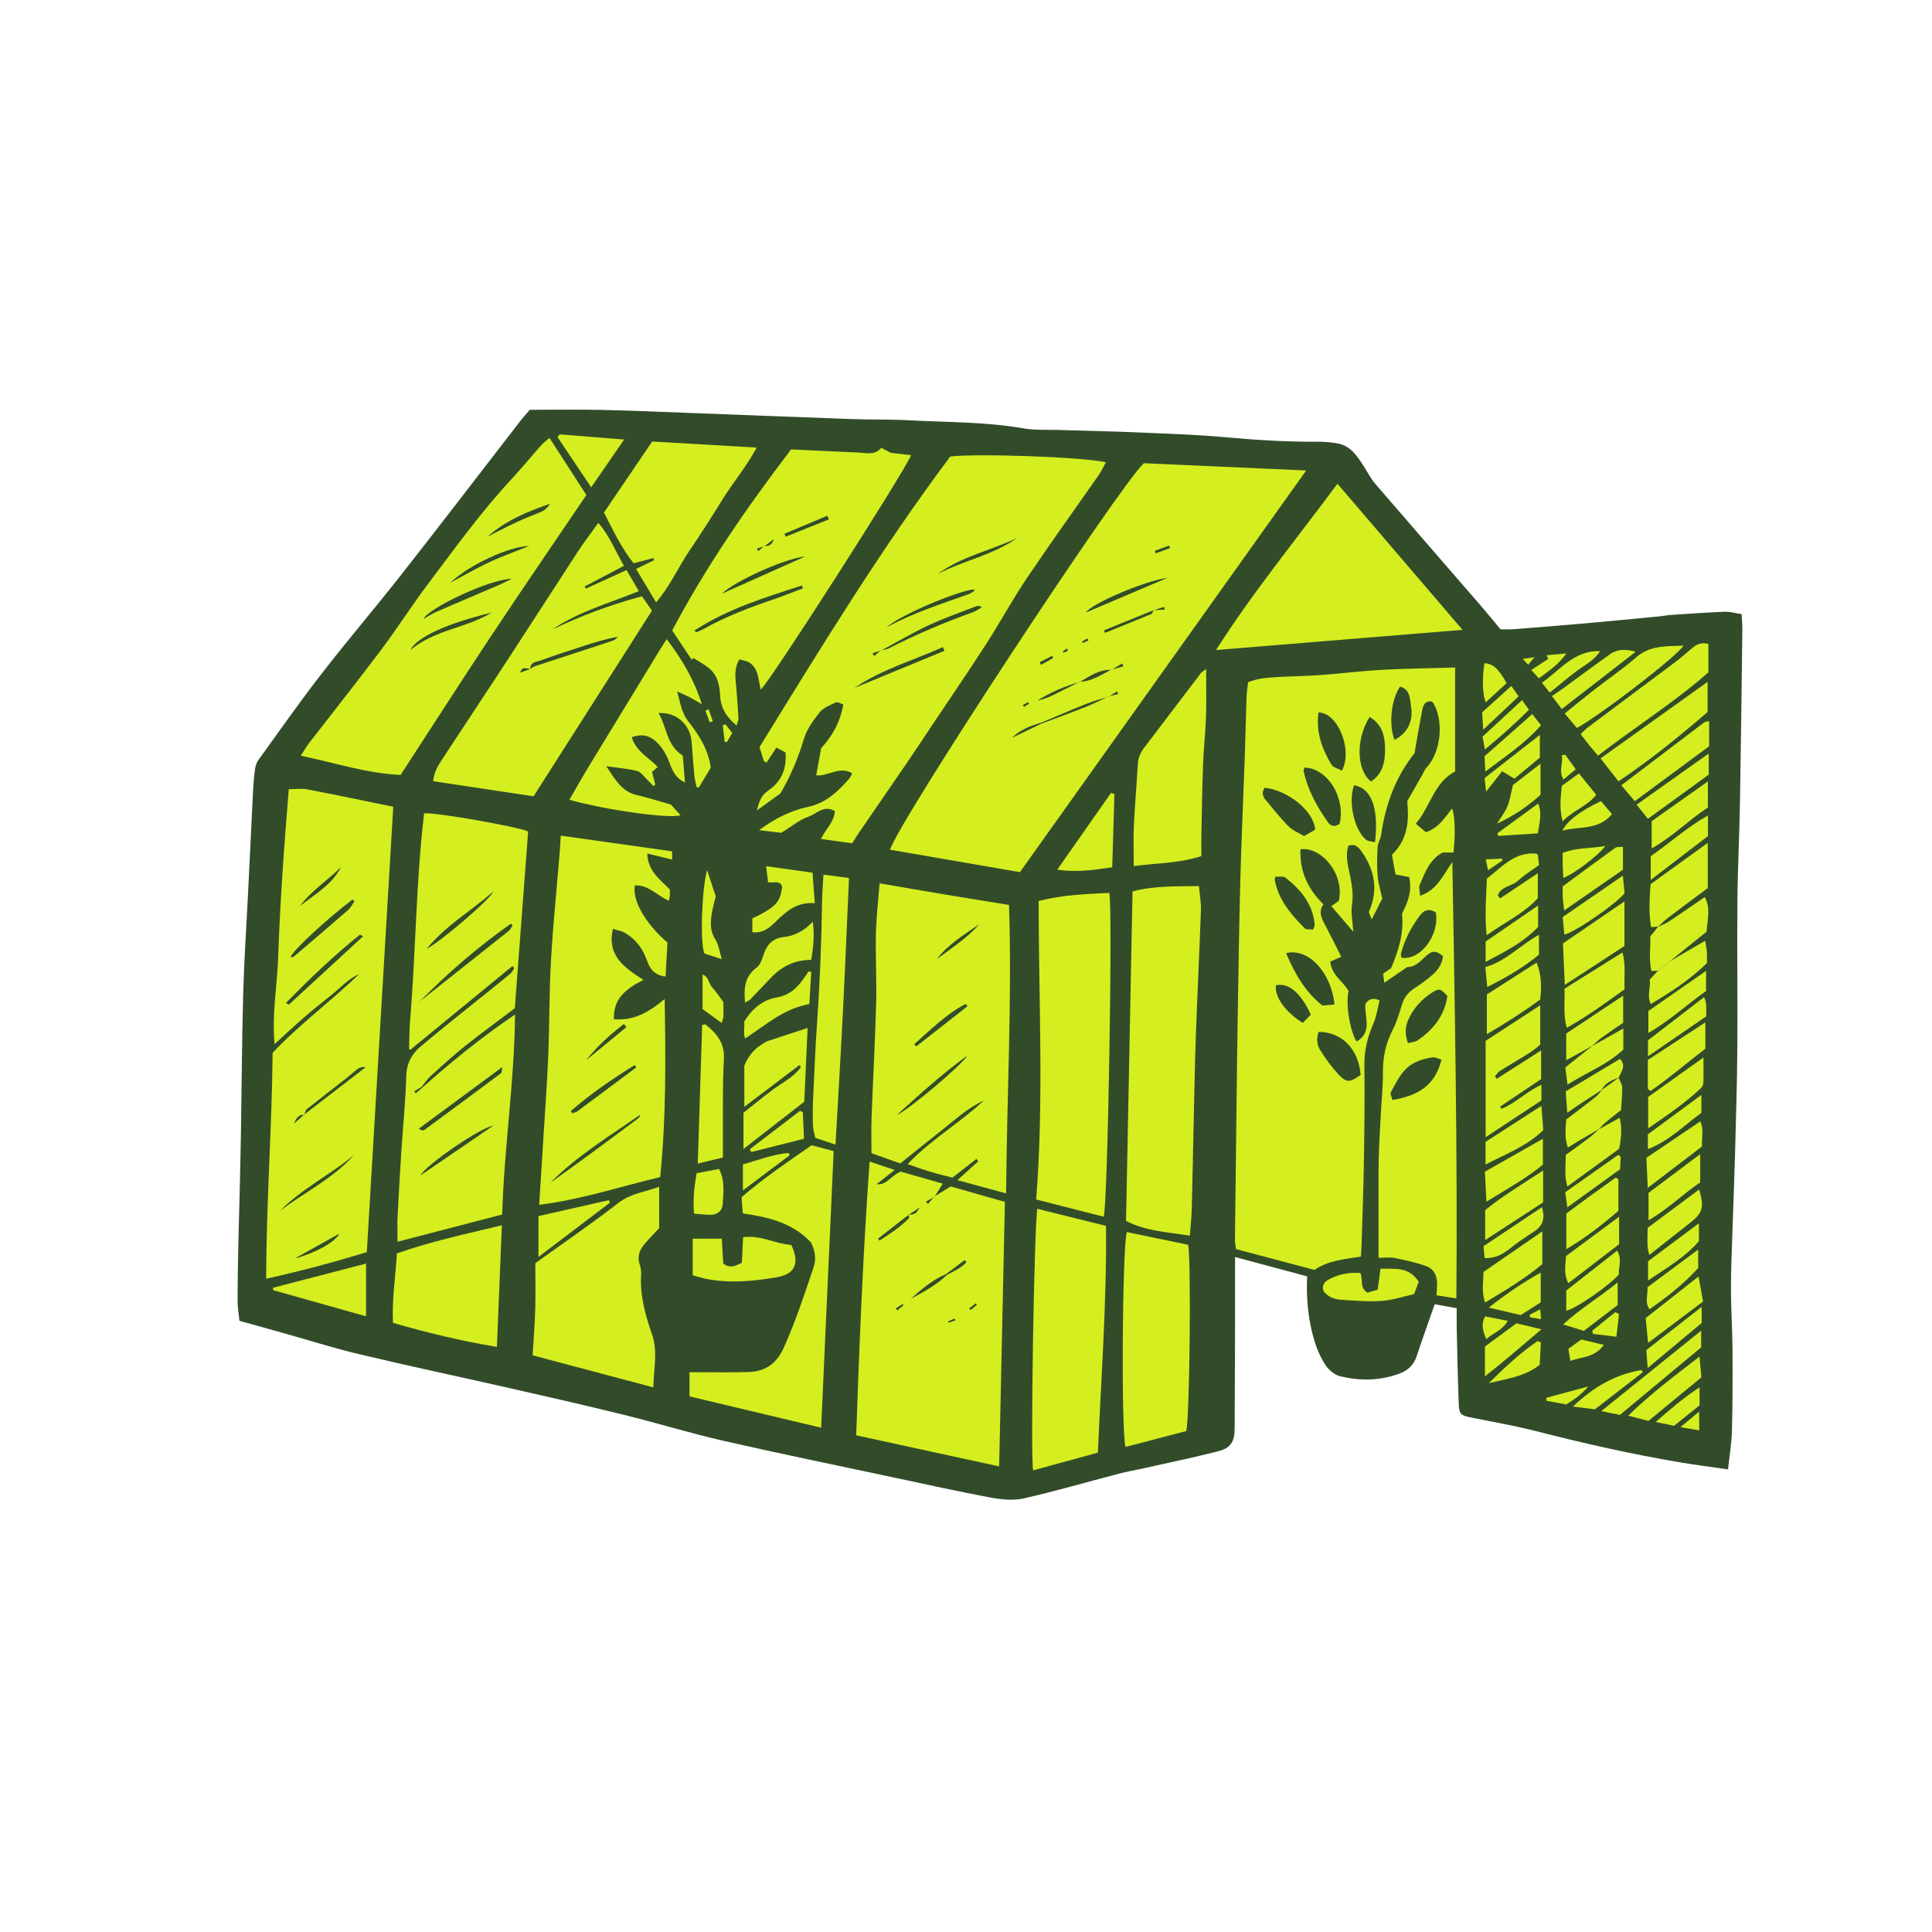 <svg version="1.1" xmlns="http://www.w3.org/2000/svg" xmlns:xlink="http://www.w3.org/1999/xlink" x="0px" y="0px" width="200px"
	 height="200px" viewBox="0 0 200 200" enable-background="new 0 0 200 200" xml:space="preserve">
<g id="svg">
	<path class="stroke" fill="#324c2a"  d="M180.297,63.574c-0.646-0.095-1.214-0.268-1.772-0.246c-1.879,0.074-3.754,0.212-5.632,0.335
		c-0.332,0.021-0.66,0.098-0.993,0.13c-2.578,0.248-5.156,0.504-7.736,0.731c-2.536,0.224-5.076,0.419-7.614,0.618
		c-0.372,0.028-0.746,0.004-1.217,0.004c-0.633-0.759-1.287-1.571-1.968-2.359c-3.668-4.238-7.353-8.463-11.006-12.714
		c-0.483-0.562-0.819-1.25-1.227-1.876c-0.668-1.025-1.338-2.064-2.669-2.295c-0.656-0.113-1.327-0.178-1.992-0.173
		c-3.218,0.022-6.42-0.177-9.627-0.467c-3.119-0.282-6.258-0.377-9.391-0.512c-2.631-0.112-5.266-0.159-7.897-0.242
		c-1.208-0.038-2.436,0.039-3.614-0.167c-3.934-0.685-7.912-0.621-11.874-0.835c-1.96-0.105-3.93-0.055-5.893-0.125
		c-5.558-0.197-11.115-0.423-16.672-0.631c-3.093-0.116-6.186-0.251-9.28-0.318c-2.376-0.052-4.754-0.011-7.379-0.011
		c-0.238,0.283-0.659,0.743-1.039,1.233c-4.068,5.252-8.102,10.531-12.204,15.757c-2.73,3.48-5.606,6.845-8.317,10.34
		c-2.253,2.905-4.361,5.921-6.518,8.899c-0.188,0.26-0.313,0.601-0.359,0.92c-0.105,0.743-0.169,1.495-0.208,2.246
		c-0.185,3.624-0.354,7.248-0.532,10.873c-0.167,3.381-0.399,6.761-0.492,10.145c-0.131,4.847-0.154,9.696-0.235,14.544
		c-0.038,2.3-0.097,4.6-0.151,6.9c-0.038,1.588-0.094,3.176-0.123,4.765c-0.035,1.882-0.072,3.765-0.068,5.646
		c0.002,0.684,0.121,1.366,0.186,2.04c1.582,0.441,2.988,0.83,4.393,1.224c2.693,0.755,5.363,1.605,8.083,2.252
		c5.163,1.227,10.356,2.324,15.531,3.5c3.987,0.907,7.976,1.814,11.945,2.793c3.366,0.831,6.686,1.861,10.062,2.632
		c5.864,1.337,11.758,2.547,17.64,3.8c3.353,0.714,6.697,1.459,10.064,2.087c1.129,0.21,2.373,0.344,3.471,0.097
		c3.3-0.744,6.551-1.7,9.826-2.553c0.886-0.231,1.793-0.383,2.688-0.583c2.524-0.566,5.06-1.094,7.567-1.728
		c1.34-0.338,1.748-0.979,1.757-2.369c0.023-3.977,0.031-7.953,0.042-11.929c0.005-1.833,0.001-3.665,0.001-5.823
		c2.642,0.708,5.075,1.36,7.46,1.999c-0.107,2.352,0.116,4.499,0.726,6.584c0.266,0.908,0.659,1.814,1.175,2.6
		c0.338,0.513,0.954,1.024,1.534,1.163c2.021,0.481,4.051,0.472,6.054-0.255c0.947-0.343,1.549-0.905,1.863-1.86
		c0.572-1.74,1.197-3.463,1.855-5.346c0.713,0.129,1.457,0.263,2.277,0.413c0,0.831-0.013,1.497,0.003,2.162
		c0.062,2.63,0.108,5.262,0.214,7.89c0.035,0.882,0.276,1.058,1.123,1.231c2.289,0.47,4.602,0.857,6.863,1.437
		c4.942,1.267,9.911,2.394,14.943,3.24c1.599,0.269,3.207,0.473,4.939,0.726c0.152-1.434,0.375-2.714,0.408-4
		c0.071-2.842,0.074-5.687,0.055-8.53c-0.015-2.043-0.156-4.087-0.159-6.13c-0.003-1.958,0.091-3.917,0.152-5.875
		c0.085-2.669,0.196-5.337,0.268-8.006c0.098-3.677,0.213-7.354,0.241-11.033c0.038-5.061-0.036-10.123,0.008-15.184
		c0.026-3.385,0.204-6.767,0.262-10.151c0.105-6.009,0.173-12.02,0.249-18.028C180.372,64.684,180.324,64.19,180.297,63.574z"/>
</g>
<g id="Layer_2">
	<path fill-rule="evenodd" clip-rule="evenodd" fill="#d5ee20" class="fill" d="M143.095,93.021c-0.374,0.732-0.675,1.32-1.101,2.153
		c-0.15-0.455-0.326-0.701-0.265-0.842c0.96-2.198,0.587-4.223-0.743-6.133c-0.314-0.45-0.644-0.911-1.395-0.646
		c-0.374,1.093,0.004,2.192,0.201,3.267c0.172,0.94,0.323,1.826,0.169,2.806c-0.14,0.875,0.071,1.807,0.134,2.828
		c-0.771-0.897-1.486-1.729-2.272-2.646c0.237-0.172,0.521-0.379,0.774-0.563c0.615-2.757-1.805-5.624-3.972-5.327
		c-0.099,2.243,0.744,4.099,2.373,5.697c-0.489,0.698-0.26,1.331,0.095,1.99c0.612,1.133,1.172,2.294,1.752,3.441
		c-0.326,0.142-0.732,0.318-1.136,0.496c0.136,1.449,1.347,2.027,1.894,3.068c-0.311,1.214,0.103,4.035,0.832,5.215
		c1.652-0.97,0.824-2.479,0.905-3.867c0.278-0.468,0.707-0.745,1.475-0.401c-0.199,0.783-0.302,1.611-0.62,2.346
		c-0.606,1.402-0.976,2.807-0.954,4.361c0.046,3.429-0.002,6.86-0.056,10.29c-0.044,2.76-0.152,5.518-0.235,8.276
		c-0.012,0.41-0.048,0.818-0.072,1.25c-1.671,0.288-3.324,0.364-4.804,1.382c-2.64-0.7-5.338-1.416-8.122-2.153
		c-0.038-0.312-0.115-0.633-0.111-0.954c0.052-4.978,0.111-9.954,0.174-14.931c0.037-2.97,0.073-5.941,0.124-8.911
		c0.078-4.514,0.137-9.028,0.261-13.541c0.118-4.264,0.314-8.526,0.464-12.789c0.071-2.004,0.105-4.009,0.176-6.014
		c0.017-0.496,0.103-0.991,0.163-1.542c1.019-0.43,2.063-0.475,3.094-0.54c1.461-0.091,2.928-0.1,4.387-0.207
		c2.125-0.155,4.244-0.422,6.369-0.539c2.496-0.136,4.997-0.163,7.581-0.239c0,3.604,0,7.181,0,10.752
		c-2.243,1.211-2.556,3.672-4.074,5.415c0.451,0.379,0.756,0.634,1.04,0.873c1.331-0.42,1.963-1.489,2.707-2.446
		c0.307,0.658,0.374,2.636,0.155,4.553c-0.346,0-0.702,0-1.105,0c-1.348,0.697-1.842,2.062-2.391,3.364
		c-0.117,0.28,0.021,0.667,0.047,1.117c1.84-0.646,2.397-2.206,3.334-3.485c0.251,15.054,0.542,30.082,0.417,45.167
		c-0.738-0.116-1.349-0.211-2.055-0.322c0.018-0.362,0.031-0.678,0.052-0.996c0.057-0.925-0.261-1.715-1.141-2.031
		c-1.049-0.376-2.151-0.613-3.245-0.839c-0.473-0.098-0.982-0.017-1.667-0.017c0-1.554-0.002-2.961,0-4.367
		c0.002-1.959-0.021-3.919,0.019-5.877c0.031-1.544,0.138-3.086,0.217-4.629c0.073-1.461,0.225-2.922,0.215-4.382
		c-0.01-1.539,0.299-2.952,1.004-4.324c0.433-0.841,0.698-1.772,0.983-2.681c0.225-0.717,0.644-1.229,1.266-1.636
		c0.663-0.432,1.31-0.899,1.903-1.419c0.573-0.5,0.984-1.132,1.06-1.914c-0.753-0.618-1.134-0.622-1.906,0.129
		c-0.558,0.539-1.101,1.026-1.782,0.993c-0.831,0.569-1.548,1.06-2.382,1.63c-0.052-0.372-0.09-0.629-0.132-0.935
		c0.286-0.197,0.554-0.379,0.824-0.565c0.767-1.79,1.353-3.606,1.134-5.645c0.567-1.116,1.087-2.297,0.742-3.791
		c-0.422-0.081-0.849-0.163-1.41-0.271c-0.109-0.607-0.242-1.33-0.373-2.038c1.785-1.696,1.747-3.834,1.585-5.548
		c0.657-1.15,1.106-1.938,1.558-2.725c0.143-0.25,0.245-0.54,0.437-0.745c1.508-1.608,1.836-4.875,0.659-6.76
		c-0.02-0.03-0.071-0.042-0.156-0.091c-0.63-0.094-0.845,0.379-0.943,0.881c-0.279,1.424-0.514,2.857-0.8,4.479
		c-1.894,2.339-3.007,5.252-3.457,8.452c-0.06,0.437-0.344,0.851-0.367,1.284c-0.055,0.989-0.077,1.988,0.008,2.973
		C142.679,91.471,142.926,92.238,143.095,93.021z M136.511,106.817c-0.268,0.712-0.17,1.362,0.15,1.878
		c0.542,0.876,1.158,1.727,1.857,2.483c0.87,0.941,1.222,0.905,2.333,0.089C140.658,108.642,138.928,106.829,136.511,106.817z
		 M133.133,98.673c0.885,2.053,1.917,3.95,3.757,5.421c0.391-0.033,0.82-0.07,1.25-0.106
		C137.831,100.668,135.416,98.079,133.133,98.673z M141.777,74.216c-1.445,2.341-1.357,5.473,0.146,6.688
		c1.217-0.783,1.462-2.035,1.455-3.332C143.372,76.282,143.148,75.021,141.777,74.216z M149.83,103.112
		c-0.647-0.754-0.857-0.834-1.557-0.38c-1.107,0.716-1.984,1.661-2.51,2.887c-0.303,0.708-0.338,1.442-0.015,2.362
		c0.351-0.092,0.722-0.098,0.979-0.272C148.39,106.597,149.543,105.129,149.83,103.112z M136.143,85.893
		c-0.123-1.92-2.785-4.073-5.221-4.344c-0.329,0.444-0.229,0.869,0.094,1.254c0.776,0.924,1.519,1.884,2.369,2.735
		c0.446,0.445,1.088,0.692,1.611,1.01C135.46,86.282,135.78,86.1,136.143,85.893z M149.219,109.691
		c-0.33-0.089-0.641-0.272-0.92-0.231c-1.085,0.158-2.15,0.51-2.89,1.33c-0.594,0.66-1.005,1.496-1.431,2.291
		c-0.093,0.173,0.1,0.5,0.17,0.785C146.677,113.454,148.566,112.44,149.219,109.691z M135.047,79.457
		c-0.06,0.172-0.121,0.256-0.105,0.325c0.424,1.985,1.384,3.723,2.541,5.356c0.3,0.426,0.76,0.472,1.195,0.129
		C139.311,82.571,137.429,79.527,135.047,79.457z M136.49,73.759c-0.285,2.033,0.369,3.756,1.326,5.378
		c0.187,0.317,0.719,0.431,1.092,0.638C140.076,77.676,138.492,73.732,136.49,73.759z M140.18,81.288
		c-0.642,1.592-0.018,4.584,1.221,5.632c0.222,0.188,0.611,0.178,0.943,0.264C142.742,83.631,141.965,81.599,140.18,81.288z
		 M135.939,96.225c0.112-0.344,0.166-0.425,0.159-0.501c-0.191-2.12-1.425-3.614-3.01-4.859c-0.243-0.192-0.723-0.085-1.06-0.114
		c-0.055,0.233-0.08,0.276-0.072,0.314c0.373,2.082,1.689,3.593,3.102,5.03C135.221,96.261,135.63,96.186,135.939,96.225z
		 M148.632,94.446c-0.684-0.421-1.192-0.255-1.599,0.273c-0.92,1.199-1.61,2.519-2.003,3.983c-0.038,0.14,0.034,0.308,0.052,0.442
		C147.033,99.466,149.051,96.774,148.632,94.446z M144.365,76.59c1.301-0.653,1.963-1.918,1.709-3.457
		c-0.125-0.768-0.068-1.77-1.146-2.055C144,72.458,143.742,75.051,144.365,76.59z M135.693,105.051
		c-0.998-2.261-2.328-3.357-3.61-3.05c-0.165,1.147,0.952,2.751,2.776,3.887C135.133,105.613,135.43,105.315,135.693,105.051z"/>
	<path fill-rule="evenodd" clip-rule="evenodd" fill="#d5ee20" class="fill" d="M118.412,47.953c5.503,0.246,11.012,0.492,16.804,0.751
		c-9.985,14.01-19.825,27.814-29.636,41.582c-4.562-0.788-8.995-1.555-13.441-2.323C92.947,85.162,115.801,50.363,118.412,47.953z
		 M115.056,69.346c-1.276-0.062-2.254,0.655-3.276,1.256c-1.562,0.416-3.018,1.073-4.393,1.918c0.532-0.104,1.035-0.278,1.51-0.507
		c0.963-0.463,1.91-0.956,2.864-1.436c1.239-0.031,2.229-0.713,3.274-1.257c0.42-0.112,0.84-0.225,1.262-0.338
		c-0.044-0.101-0.089-0.201-0.133-0.301C115.795,68.902,115.425,69.124,115.056,69.346z M119.418,63.17
		c-1.711,0.693-3.422,1.386-5.132,2.079c0.035,0.088,0.069,0.176,0.104,0.263c1.594-0.643,3.189-1.281,4.776-1.942
		c0.118-0.05,0.17-0.266,0.252-0.404c0.38-0.022,0.761-0.044,1.141-0.066c-0.014-0.092-0.026-0.184-0.039-0.275
		C120.151,62.939,119.785,63.055,119.418,63.17z M114.797,72.105c-0.788,0.253-1.593,0.462-2.36,0.767
		c-1.576,0.626-3.134,1.302-4.698,1.958c-1.096,0.302-2.135,0.719-2.985,1.556c1.017-0.491,2.036-0.982,3.053-1.474
		c1.552-0.583,3.111-1.147,4.652-1.759c0.79-0.314,1.547-0.711,2.319-1.07c0.326-0.078,0.65-0.156,0.977-0.234
		c-0.039-0.094-0.076-0.188-0.114-0.282C115.358,71.746,115.077,71.925,114.797,72.105z M120.858,59.816
		c-2.457,0.333-8.017,2.755-8.431,3.587C115.17,62.236,117.965,61.047,120.858,59.816z M121.119,56.736
		c-0.032-0.087-0.064-0.175-0.097-0.263c-0.494,0.185-0.987,0.37-1.48,0.555c0.031,0.084,0.063,0.168,0.096,0.254
		C120.131,57.1,120.625,56.918,121.119,56.736z M109.033,68.11c-0.037-0.072-0.076-0.145-0.115-0.216
		c-0.429,0.22-0.859,0.441-1.288,0.661c0.048,0.09,0.097,0.18,0.145,0.27C108.194,68.586,108.615,68.348,109.033,68.11z
		 M105.888,72.996c0.039,0.063,0.078,0.126,0.116,0.19c0.176-0.113,0.354-0.226,0.529-0.338c-0.036-0.058-0.072-0.117-0.107-0.174
		C106.246,72.781,106.066,72.888,105.888,72.996z M110.56,67.358c-0.04-0.079-0.081-0.158-0.122-0.237
		c-0.141,0.107-0.281,0.213-0.422,0.319c0.025,0.044,0.051,0.088,0.076,0.133C110.248,67.502,110.405,67.43,110.56,67.358z
		 M112.688,66.292c-0.045-0.065-0.087-0.13-0.131-0.196c-0.181,0.104-0.36,0.208-0.541,0.312c0.026,0.051,0.053,0.102,0.078,0.152
		C112.294,66.471,112.49,66.381,112.688,66.292z"/>
	<path fill-rule="evenodd" clip-rule="evenodd" fill="#d5ee20" class="fill" d="M80.79,82.134c-0.831,0.603-1.571,1.139-2.428,1.759
		c0.197-0.889,0.449-1.571,1.167-2.055c1.371-0.923,1.92-2.248,1.787-3.954c-0.234-0.122-0.474-0.245-0.945-0.49
		c-0.336,0.513-0.678,1.033-1.019,1.552c-0.091-0.05-0.183-0.101-0.274-0.15c-0.146-0.464-0.291-0.928-0.456-1.452
		c6.3-10.223,12.562-20.485,19.747-30.086c2.859-0.337,13.682,0.049,16.108,0.594c-0.249,0.457-0.443,0.899-0.712,1.287
		c-2.482,3.566-5.029,7.09-7.453,10.694c-1.514,2.251-2.812,4.646-4.281,6.928c-1.766,2.739-3.61,5.426-5.421,8.136
		c-0.812,1.218-1.613,2.443-2.438,3.652c-1.744,2.555-3.503,5.1-5.252,7.651c-0.212,0.308-0.403,0.629-0.703,1.1
		c-0.985-0.138-2.039-0.286-3.232-0.453c0.496-1.042,1.37-1.744,1.44-2.879c-1.143-0.692-1.923,0.306-2.776,0.593
		c-0.879,0.296-1.635,0.953-2.768,1.651c-0.442-0.052-1.259-0.149-2.303-0.273c1.663-1.23,3.285-2.028,5.072-2.41
		c1.846-0.394,3.092-1.581,4.256-2.922c0.105-0.121,0.167-0.279,0.324-0.551c-1.318-0.796-2.458,0.316-3.734,0.21
		c0.16-0.877,0.318-1.76,0.51-2.817c1.072-1.154,1.959-2.6,2.293-4.522c-0.232-0.07-0.576-0.298-0.777-0.208
		c-0.599,0.266-1.286,0.542-1.673,1.026c-0.666,0.834-1.337,1.768-1.636,2.77C82.612,78.534,81.795,80.427,80.79,82.134z
		 M91.185,67.321c0.278-0.066,0.585-0.081,0.833-0.208c2.825-1.44,5.736-2.679,8.721-3.745c0.322-0.115,0.607-0.338,0.91-0.511
		c-0.279-0.171-0.471-0.147-0.646-0.079c-1.63,0.639-3.291,1.21-4.873,1.952c-1.681,0.787-3.285,1.737-4.922,2.616
		c-0.297,0.09-0.595,0.18-0.892,0.27c0.061,0.099,0.118,0.197,0.179,0.296C90.727,67.715,90.955,67.518,91.185,67.321z
		 M91.768,64.95c2.689-1.482,5.603-2.41,8.477-3.431c0.193-0.069,0.372-0.185,0.545-0.299c0.048-0.033,0.05-0.138,0.073-0.211
		C99.308,61.106,93.176,63.643,91.768,64.95z M88.461,71.209c3.104-1.28,6.207-2.559,9.311-3.839
		c-0.055-0.127-0.109-0.254-0.165-0.382C94.55,68.376,91.289,69.279,88.461,71.209z M105.267,55.703
		c-2.71,1.295-5.733,1.892-8.183,3.71C99.75,58.024,102.793,57.466,105.267,55.703z"/>
	<path fill-rule="evenodd" clip-rule="evenodd" fill="#d5ee20" class="fill" d="M40.709,83.514c-0.912,15.349-1.821,30.667-2.736,46.102
		c-3.378,1.045-6.787,1.955-10.42,2.757c0.018-7.936,0.598-15.681,0.669-23.387c2.785-2.96,6.052-5.339,8.942-8.143
		c-1.143,0.499-1.935,1.432-2.873,2.174c-0.981,0.775-1.954,1.562-2.9,2.38c-0.936,0.809-1.835,1.661-2.968,2.693
		c-0.283-3.191,0.274-6.065,0.37-8.949c0.096-2.878,0.257-5.756,0.44-8.63c0.185-2.91,0.431-5.816,0.659-8.812
		c0.711,0,1.342-0.096,1.934,0.017C34.732,82.273,37.63,82.886,40.709,83.514z M31.467,115.398c2.125-1.637,4.25-3.274,6.376-4.912
		c-0.349-0.071-0.603,0.016-0.81,0.168c-0.398,0.296-0.764,0.638-1.156,0.944c-1.372,1.075-2.758,2.136-4.118,3.225
		c-0.151,0.121-0.177,0.396-0.269,0.594c-0.646-0.078-0.843,0.451-1.078,0.918C30.764,116.023,31.115,115.71,31.467,115.398z
		 M29.602,103.83c0.178,0.094,0.291,0.18,0.311,0.162c2.551-2.341,5.096-4.689,7.668-7.062c-0.127-0.068-0.289-0.195-0.324-0.167
		C34.543,98.929,32.05,101.327,29.602,103.83z M36.702,93.289c-0.074-0.053-0.148-0.106-0.222-0.16
		c-2.63,1.991-6.057,5.157-6.426,5.963c0.138-0.021,0.281,0.001,0.353-0.06c1.875-1.595,3.751-3.189,5.604-4.809
		C36.297,93.975,36.475,93.604,36.702,93.289z M36.626,119.595c-2.471,2.024-5.383,3.47-7.644,5.75
		C31.532,123.425,34.459,121.998,36.626,119.595z M35.302,89.765c-1.386,1.375-3.068,2.427-4.243,4.027
		C32.582,92.568,34.352,91.609,35.302,89.765z M30.511,130.282c2.23-0.583,4.289-1.801,4.594-2.562
		C33.575,128.573,32.042,129.427,30.511,130.282z"/>
	<path fill-rule="evenodd" clip-rule="evenodd" fill="#d5ee20" class="fill" d="M43.713,112.592c2.987-2.649,6.07-5.178,9.604-7.57
		c-0.067,7.042-1.134,13.808-1.331,20.705c-3.635,0.945-7.203,1.873-10.834,2.817c0-0.973-0.033-1.798,0.007-2.619
		c0.112-2.256,0.244-4.511,0.389-6.765c0.168-2.588,0.44-5.173,0.507-7.764c0.034-1.311,0.57-2.29,1.471-3.05
		c2.361-1.994,4.798-3.901,7.202-5.844c0.716-0.578,1.437-1.148,2.138-1.744c0.163-0.139,0.253-0.365,0.376-0.551
		c-0.068-0.064-0.137-0.128-0.204-0.192c-3.518,2.883-7.035,5.767-10.574,8.667c0.028,0.015-0.011,0-0.043-0.026
		c-0.028-0.025-0.07-0.062-0.07-0.093c0.028-0.959,0.019-1.92,0.098-2.875c0.6-7.16,0.613-14.361,1.454-21.485
		c0.979-0.154,9.638,1.356,10.77,1.87c-0.454,6.051-0.913,12.125-1.38,18.301c-1.611,1.218-3.389,2.509-5.104,3.875
		c-1.241,0.987-2.416,2.06-3.594,3.125c-0.361,0.329-0.638,0.756-0.952,1.137c-0.251,0.153-0.501,0.305-0.752,0.458
		c0.05,0.071,0.1,0.143,0.148,0.215C43.264,112.985,43.487,112.788,43.713,112.592z M43.443,103.679
		c3.086-2.444,6.174-4.886,9.252-7.338c0.165-0.132,0.25-0.364,0.373-0.549c-0.059-0.058-0.12-0.116-0.179-0.173
		C49.504,98,46.377,100.699,43.443,103.679z M52.001,110.456c-3.02,2.23-5.829,4.306-8.642,6.382c0.27,0.19,0.458,0.221,0.566,0.141
		c2.662-1.955,5.312-3.92,7.958-5.894C51.948,111.038,51.928,110.876,52.001,110.456z M51.037,92.309
		c-2.211,1.961-4.831,3.44-6.874,5.917C45.589,97.502,50.811,93.052,51.037,92.309z M51.061,116.53
		c-1.372,0.21-6.992,4.085-7.531,5.149C46.139,119.895,48.6,118.212,51.061,116.53z"/>
	<path fill-rule="evenodd" clip-rule="evenodd" fill="#d5ee20" class="fill" d="M96.716,123.867c0.492-0.302,0.983-0.604,1.702-1.044
		c1.699,0.482,3.613,1.027,5.611,1.595c-0.199,9.114-0.398,18.195-0.597,27.385c-4.931-1.073-9.805-2.133-14.8-3.22
		c0.33-9.488,0.707-18.817,1.389-28.338c0.915,0.308,1.627,0.547,2.59,0.872c-0.779,0.614-1.322,1.042-1.863,1.469
		c1.064,0.14,1.441-0.875,2.485-1.299c1.277,0.364,2.773,0.789,4.364,1.242c-0.356,0.565-0.608,0.965-0.859,1.365
		c-0.295,0.164-0.59,0.328-0.882,0.492c0.067,0.085,0.135,0.171,0.202,0.257C96.277,124.383,96.496,124.125,96.716,123.867z
		 M94.04,125.765c-1.046,0.819-2.093,1.639-3.14,2.457c0.05,0.068,0.1,0.136,0.148,0.204c1.074-0.692,2.145-1.396,3.056-2.321
		c0.046-0.047-0.044-0.229-0.067-0.345c0.74-0.078,0.74-0.078,1.188-0.772C94.824,125.249,94.433,125.507,94.04,125.765z
		 M97.941,131.884c-1.404,0.599-2.543,1.579-3.667,2.579c1.328-0.714,2.652-1.43,3.751-2.486c0.717-0.378,1.467-0.712,2.018-1.31
		c-0.058-0.077-0.115-0.154-0.173-0.23C99.228,130.918,98.585,131.401,97.941,131.884z M98.899,136.683
		c-0.025-0.063-0.05-0.127-0.076-0.19c-0.224,0.101-0.449,0.201-0.675,0.301c0.019,0.045,0.036,0.092,0.053,0.138
		C98.435,136.849,98.666,136.766,98.899,136.683z M92.734,135.444c0.054,0.068,0.107,0.136,0.161,0.205
		c0.213-0.179,0.425-0.357,0.638-0.536c-0.035-0.038-0.068-0.077-0.104-0.115C93.197,135.146,92.966,135.294,92.734,135.444z
		 M101.126,135.075c-0.043-0.051-0.084-0.102-0.127-0.153c-0.221,0.173-0.442,0.346-0.664,0.518c0.048,0.06,0.095,0.12,0.144,0.179
		C100.694,135.438,100.91,135.256,101.126,135.075z"/>
	<path fill-rule="evenodd" clip-rule="evenodd" fill="#d5ee20" class="fill" d="M90.215,119.375c0-1.287-0.037-2.455,0.007-3.62
		c0.148-3.967,0.368-7.931,0.477-11.899c0.063-2.377-0.077-4.761-0.026-7.139c0.036-1.703,0.239-3.401,0.381-5.273
		c2.297,0.393,4.497,0.777,6.698,1.144c2.221,0.371,4.444,0.725,6.702,1.092c0.324,9.964-0.229,19.803-0.302,29.86
		c-1.671-0.455-3.215-0.875-5.038-1.372c0.871-0.786,1.519-1.372,2.165-1.957c-0.066-0.081-0.131-0.161-0.197-0.24
		c-0.822,0.64-1.646,1.279-2.491,1.937c-0.783-0.206-1.553-0.388-2.309-0.614c-0.711-0.212-1.407-0.474-2.324-0.786
		c2.465-2.597,5.434-4.275,7.879-6.577c-1.667,0.754-2.983,2.003-4.395,3.113c-1.408,1.107-2.796,2.236-4.246,3.397
		C92.168,120.074,91.158,119.713,90.215,119.375z M92.871,115.395c1.083-0.395,6.972-5.377,7.221-6.09
		C97.614,111.118,95.328,113.158,92.871,115.395z M94.638,108.096c0.068,0.077,0.139,0.153,0.208,0.231
		c1.769-1.388,3.537-2.775,5.307-4.163c-0.062-0.081-0.125-0.161-0.186-0.241C97.936,104.98,96.338,106.606,94.638,108.096z
		 M101.35,95.692c-1.554,1.089-3.207,2.051-4.354,3.59C98.496,98.138,100.114,97.13,101.35,95.692z"/>
	<path fill-rule="evenodd" clip-rule="evenodd" fill="#d5ee20" class="fill" d="M69.348,92.077c0,0.262,0.008,0.469-0.004,0.676
		c-0.008,0.122-0.048,0.241-0.103,0.495c-1.201-0.517-2.113-1.664-3.519-1.592c-0.279,1.562,1.071,3.929,3.374,5.925
		c-0.063,1.119-0.132,2.292-0.2,3.51c-1.177-0.13-1.637-0.83-1.937-1.696c-0.429-1.233-1.178-2.215-2.319-2.855
		c-0.334-0.188-0.744-0.244-1.192-0.384c-0.63,2.755,1.139,3.993,3.16,5.281c-1.743,0.9-3.136,1.875-3.057,4.071
		c2.03,0.182,3.607-0.704,5.253-2.09c0.112,6.237,0.158,12.253-0.462,18.436c-4.138,0.976-8.155,2.322-12.525,2.869
		c0.15-2.383,0.29-4.583,0.425-6.783c0.176-2.876,0.393-5.751,0.511-8.63c0.135-3.297,0.097-6.603,0.284-9.896
		c0.213-3.708,0.594-7.406,0.898-11.108c0.045-0.563,0.071-1.127,0.112-1.802c3.938,0.556,7.72,1.089,11.53,1.626
		c0,0.351,0,0.541,0,0.853c-0.834-0.203-1.612-0.392-2.576-0.627C67.068,90.17,68.293,91.02,69.348,92.077z M66.293,115.382
		c-3.219,2.245-6.566,4.267-9.319,7.056c3.073-2.182,6.098-4.428,9.114-6.684C66.191,115.677,66.227,115.508,66.293,115.382z
		 M59.096,115.016c0.04,0.075,0.08,0.15,0.121,0.225c0.175-0.058,0.381-0.075,0.521-0.179c2.05-1.516,4.09-3.043,6.133-4.568
		c-0.059-0.078-0.114-0.155-0.172-0.233C63.386,111.689,61.148,113.222,59.096,115.016z M64.857,106.316
		c-0.094-0.103-0.188-0.205-0.281-0.308c-1.419,1.111-2.768,2.296-3.891,3.74C62.076,108.604,63.468,107.46,64.857,106.316z"/>
	<path fill-rule="evenodd" clip-rule="evenodd" fill="#d5ee20" class="fill" d="M31.133,78.231c0.406-0.616,0.631-1.008,0.906-1.363
		c2.479-3.21,5.004-6.386,7.44-9.628c1.658-2.207,3.14-4.546,4.801-6.75c2.794-3.704,5.499-7.48,8.669-10.888
		c1.05-1.129,2.024-2.325,3.047-3.479c0.216-0.244,0.485-0.438,0.885-0.793c1.283,1.986,2.519,3.896,3.82,5.915
		c-3.268,4.827-6.55,9.604-9.754,14.434c-3.207,4.832-6.336,9.717-9.477,14.544C37.916,80.056,34.71,78.973,31.133,78.231z
		 M52.979,59.914c-2.221,0.014-8.628,3.031-9.149,4.165c0.479-0.269,0.889-0.547,1.336-0.741c2.181-0.948,4.373-1.87,6.557-2.81
		C52.15,60.343,52.562,60.119,52.979,59.914z M50.88,63.419c-4.592,1.117-7.688,2.512-8.402,3.87
		C45.078,65.148,48.299,65.026,50.88,63.419z M46.601,60.334c1.337-0.712,2.647-1.482,4.019-2.121
		c1.357-0.634,2.777-1.135,4.168-1.694C52.661,56.568,48.524,58.501,46.601,60.334z M50.447,55.572
		c0.713-0.366,1.418-0.745,2.139-1.092c0.745-0.359,1.491-0.722,2.262-1.023c1.57-0.615,1.577-0.598,2.103-1.311
		C54.495,52.987,52.299,53.932,50.447,55.572z"/>
	<path fill-rule="evenodd" clip-rule="evenodd" fill="#d5ee20" class="fill" d="M81.893,46.524c2.312,0.107,4.647,0.222,6.98,0.323
		c0.811,0.034,1.668,0.321,2.358-0.487c0.404,0.209,0.761,0.394,1.006,0.521c0.757,0.085,1.396,0.157,2.083,0.235
		c-0.854,1.997-14.715,23.619-15.57,24.266c-0.266-1.005-0.196-2.15-1.162-2.784c-0.289-0.189-0.678-0.228-1.037-0.34
		c-0.588,0.947-0.426,1.856-0.344,2.764c0.102,1.118,0.174,2.24,0.236,3.361c0.011,0.182-0.095,0.372-0.191,0.725
		c-1.041-0.866-1.635-1.814-1.697-3.027c-0.059-1.126-0.261-2.182-1.18-2.927c-0.494-0.4-1.072-0.698-1.611-1.043
		c-0.052,0.065-0.104,0.13-0.155,0.196c-0.667-1.003-1.333-2.006-2.021-3.041C73.077,58.664,77.275,52.583,81.893,46.524z
		 M79.121,56.514c0.504,0.053,0.839-0.166,0.975-0.694c-0.317,0.24-0.635,0.479-0.952,0.719c-0.265,0.083-0.529,0.165-0.794,0.247
		c0.052,0.087,0.104,0.174,0.156,0.26C78.711,56.869,78.916,56.691,79.121,56.514z M83.114,60.908c-0.03-0.1-0.06-0.201-0.09-0.301
		c-3.824,1.242-7.681,2.408-11.138,4.669c0.139,0.123,0.183,0.179,0.199,0.172c0.266-0.113,0.539-0.213,0.789-0.354
		c2.26-1.271,4.666-2.186,7.111-3.018C81.04,61.717,82.072,61.299,83.114,60.908z M83.365,57.602
		c-2.033,0.185-7.242,2.512-8.631,3.853C77.611,60.17,80.489,58.885,83.365,57.602z M85.814,53.76
		c-0.058-0.125-0.115-0.25-0.173-0.375c-1.479,0.624-2.956,1.248-4.435,1.872c0.041,0.102,0.084,0.203,0.125,0.304
		C82.827,54.961,84.322,54.36,85.814,53.76z"/>
	<path fill-rule="evenodd" clip-rule="evenodd" fill="#d5ee20" class="fill" d="M55.234,82.434c-3.492-0.525-6.907-1.039-10.394-1.563
		c0.085-0.908,0.485-1.582,0.909-2.229c2.199-3.36,4.428-6.703,6.624-10.065c2.493-3.817,4.952-7.655,7.446-11.472
		c0.638-0.975,1.351-1.899,2.121-2.978c1.179,1.363,1.76,2.924,2.652,4.448c-1.395,0.732-2.73,1.435-4.066,2.137
		c0.037,0.075,0.073,0.15,0.109,0.226c1.373-0.627,2.746-1.253,4.223-1.927c0.458,0.787,0.831,1.424,1.273,2.184
		c-3.064,1.244-6.23,2.117-8.956,3.968c2.966-1.419,6.027-2.555,9.283-3.438c0.335,0.484,0.66,0.953,1.031,1.49
		C63.408,69.618,59.35,75.981,55.234,82.434z M54.908,69.244c0.139-0.087,0.264-0.208,0.414-0.258
		c1.699-0.564,3.401-1.117,5.104-1.674c1.029-0.336,2.062-0.663,3.086-1.019c0.176-0.061,0.309-0.243,0.461-0.369
		c-1.241,0.209-2.385,0.564-3.524,0.937c-1.505,0.492-3.017,0.97-4.502,1.514c-0.412,0.151-1.064,0.146-1.038,0.871
		c-0.822-0.136-0.822-0.136-1.081,0.395C54.183,69.51,54.546,69.377,54.908,69.244z"/>
	<path fill-rule="evenodd" clip-rule="evenodd" fill="#d5ee20" class="fill" d="M117.24,92.28c2.305-0.607,4.508-0.513,6.872-0.553
		c0.078,0.887,0.236,1.705,0.207,2.517c-0.152,4.341-0.375,8.68-0.527,13.021c-0.119,3.424-0.171,6.851-0.251,10.276
		c-0.06,2.587-0.104,5.174-0.176,7.76c-0.025,0.829-0.122,1.656-0.196,2.619c-2.303-0.377-4.546-0.458-6.602-1.536
		C116.791,115.044,117.014,103.73,117.24,92.28z"/>
	<path fill-rule="evenodd" clip-rule="evenodd" fill="#d5ee20" class="fill" d="M107.518,93.27c2.521-0.644,4.927-0.725,7.316-0.836
		c0.364,1.279-0.155,32.33-0.581,33.522c-2.274-0.58-4.562-1.165-6.987-1.784C108.073,113.805,107.52,103.554,107.518,93.27z"/>
	<path fill-rule="evenodd" clip-rule="evenodd" fill="#d5ee20" class="fill" d="M151.398,65.2c-8.638,0.707-16.967,1.389-25.514,2.089
		c3.855-6.058,8.316-11.456,12.566-17.216C142.784,55.134,147.007,60.067,151.398,65.2z"/>
	<path fill-rule="evenodd" clip-rule="evenodd" fill="#d5ee20" class="fill" d="M55.415,130.764c2.921-2.103,5.821-4.081,8.588-6.229
		c1.304-1.012,2.812-1.142,4.234-1.686c0,1.604,0,3.088,0,4.288c-0.683,0.741-1.192,1.229-1.62,1.779
		c-0.454,0.582-0.655,1.244-0.391,2c0.109,0.309,0.162,0.66,0.142,0.986c-0.137,2.179,0.434,4.232,1.134,6.251
		c0.613,1.772,0.162,3.516,0.13,5.469c-4.224-1.123-8.271-2.198-12.495-3.32c0.095-1.61,0.223-3.18,0.268-4.753
		C55.451,133.963,55.415,132.375,55.415,130.764z"/>
	<path fill-rule="evenodd" clip-rule="evenodd" fill="#d5ee20" class="fill" d="M107.383,125.136c2.42,0.601,4.755,1.181,7.108,1.766
		c0.09,7.898-0.507,15.677-0.839,23.475c-2.302,0.629-4.502,1.232-6.698,1.833C106.654,151.199,107.055,127.047,107.383,125.136z"/>
	<path fill-rule="evenodd" clip-rule="evenodd" fill="#d5ee20" class="fill" d="M85.006,147.798c-4.541-1.081-9.039-2.151-13.629-3.244
		c0-0.855,0-1.615,0-2.498c0.796,0,1.494,0.001,2.192,0c1.292-0.004,2.585,0.014,3.876-0.023c1.747-0.051,2.931-0.835,3.685-2.504
		c1.224-2.711,2.139-5.525,3.091-8.331c0.312-0.914,0.131-1.814-0.278-2.598c-1.919-2.02-4.387-2.605-7.049-2.989
		c-0.042-0.554-0.081-1.081-0.126-1.673c2.275-1.979,4.753-3.64,7.245-5.379c0.759,0.2,1.508,0.398,2.288,0.604
		C85.869,128.716,85.442,138.141,85.006,147.798z"/>
	<path fill-rule="evenodd" clip-rule="evenodd" fill="#d5ee20" class="fill" d="M123.003,128.862c0.312,1.93,0.157,17.742-0.201,19.278
		c-2.048,0.537-4.169,1.092-6.284,1.646c-0.465-1.475-0.344-20.496,0.126-22.241C118.777,127.986,120.915,128.429,123.003,128.862z"
		/>
	<path fill-rule="evenodd" clip-rule="evenodd" fill="#d5ee20" class="fill" d="M65.845,58.898c0.764-0.373,1.312-0.642,1.861-0.909
		c-0.023-0.071-0.047-0.143-0.07-0.214c-0.645,0.168-1.29,0.336-2.043,0.532c-1.255-1.555-2.093-3.35-3.069-5.251
		c1.661-2.45,3.319-4.891,4.988-7.35c3.59,0.209,7.076,0.412,10.818,0.629c-1.073,2.003-2.424,3.575-3.503,5.314
		c-1.126,1.81-2.263,3.613-3.464,5.373c-1.165,1.709-1.986,3.649-3.445,5.333C67.195,61.15,66.55,60.075,65.845,58.898z"/>
	<path fill-rule="evenodd" clip-rule="evenodd" fill="#d5ee20" class="fill" d="M51.951,126.839c-0.175,4.315-0.339,8.378-0.51,12.588
		c-3.705-0.603-7.203-1.464-10.76-2.482c-0.121-2.442,0.275-4.783,0.403-7.188C44.576,128.514,48.114,127.771,51.951,126.839z"/>
	<path fill-rule="evenodd" clip-rule="evenodd" fill="#d5ee20" class="fill" d="M124.856,69.255c0,1.826,0.041,3.398-0.011,4.968
		c-0.056,1.625-0.241,3.246-0.302,4.871c-0.091,2.418-0.124,4.839-0.174,7.259c-0.016,0.748-0.003,1.495-0.003,2.269
		c-2.337,0.755-4.631,0.72-7,1.035c0-1.505-0.051-2.869,0.012-4.228c0.098-2.084,0.289-4.164,0.403-6.247
		c0.034-0.658,0.229-1.209,0.625-1.728c1.979-2.59,3.942-5.192,5.916-7.786C124.394,69.576,124.513,69.519,124.856,69.255z"/>
	<path fill-rule="evenodd" clip-rule="evenodd" fill="#d5ee20" class="fill" d="M68.168,73.815c0.9,1.498,0.794,3.315,2.51,4.399
		c0.071,0.85,0.152,1.817,0.232,2.782c-0.978-0.434-1.307-1.236-1.604-2.032c-0.326-0.877-0.757-1.653-1.481-2.274
		c-0.706-0.605-1.449-0.715-2.422-0.378c0.425,1.48,1.767,2.093,2.687,3.092c-0.21,0.179-0.384,0.328-0.591,0.504
		c0.115,0.446,0.224,0.875,0.335,1.305c-0.061,0.056-0.12,0.11-0.182,0.166c-0.225-0.23-0.442-0.466-0.677-0.687
		c-0.326-0.309-0.62-0.773-1.005-0.873c-0.947-0.245-1.937-0.318-3.205-0.505c0.938,1.441,1.625,2.642,3.182,2.998
		c1.097,0.252,2.172,0.602,3.499,0.974c0.21,0.233,0.583,0.643,1.003,1.106c-1.178,0.397-7.922-0.577-11.504-1.601
		c0.661-1.14,1.282-2.253,1.941-3.342c2.475-4.076,4.961-8.144,7.444-12.214c0.188-0.311,0.393-0.612,0.687-1.068
		c1.602,2.1,2.844,4.206,3.643,6.74c-0.481-0.281-0.854-0.516-1.241-0.719c-0.343-0.179-0.703-0.323-1.319-0.601
		c0.35,1.256,0.468,2.212,1.112,3.036c1.11,1.42,2.104,2.917,2.366,4.847c-0.393,0.651-0.811,1.349-1.23,2.045
		c-0.084-0.016-0.169-0.032-0.254-0.048c-0.078-0.433-0.188-0.861-0.227-1.297c-0.107-1.121-0.178-2.245-0.271-3.368
		C71.451,75.034,70.054,73.699,68.168,73.815z"/>
	<path fill-rule="evenodd" clip-rule="evenodd" fill="#d5ee20" class="fill" d="M85.243,90.543c1.056,0.138,1.831,0.24,2.646,0.347
		c-0.21,4.653-0.396,9.22-0.627,13.785c-0.229,4.537-0.504,9.071-0.771,13.814c-0.827-0.275-1.434-0.476-2.1-0.697
		c-0.092-0.495-0.234-0.935-0.245-1.377c-0.023-1.001-0.008-2.005,0.039-3.005c0.116-2.5,0.224-5.002,0.397-7.5
		c0.289-4.196,0.458-8.397,0.517-12.602C85.11,92.444,85.187,91.581,85.243,90.543z"/>
	<path fill-rule="evenodd" clip-rule="evenodd" fill="#d5ee20" class="fill" d="M82.749,110.262c-1.851,1.403-3.703,2.806-5.698,4.318
		c0-1.489,0-2.796,0-4.256c0.34-0.843,0.918-1.686,1.861-2.237c0.18-0.105,0.349-0.246,0.541-0.311
		c1.357-0.455,2.719-0.893,4.152-1.36c-0.116,2.531-0.233,5.099-0.35,7.635c-2.096,1.631-4.12,3.206-6.291,4.894
		c0-1.347,0-2.521,0-3.752c1.016-0.803,2.008-1.627,3.042-2.395c1.003-0.742,2.164-1.293,2.905-2.329
		C82.858,110.399,82.805,110.331,82.749,110.262z"/>
	<path fill-rule="evenodd" clip-rule="evenodd" fill="#d5ee20" class="fill" d="M159.565,112.304c0,0.596,0,1.08,0,1.613
		c-1.875,1.236-3.742,2.466-5.774,3.806c0-3.428,0-6.651,0-9.975c1.816-1.183,3.612-2.354,5.65-3.681c0,1.472,0,2.656,0,4.083
		c-0.228,0.176-0.625,0.537-1.072,0.82c-1.023,0.649-2.077,1.252-3.102,1.898c-0.207,0.13-0.343,0.371-0.512,0.562
		c0.063,0.082,0.128,0.164,0.19,0.246c1.467-0.938,2.933-1.877,4.591-2.937c0,1.148,0,2.008,0,2.967
		c-1.389,0.932-2.814,1.89-4.242,2.849c0.048,0.076,0.095,0.152,0.143,0.228C156.9,114.2,158.021,112.981,159.565,112.304z"/>
	<path fill-rule="evenodd" clip-rule="evenodd" fill="#d5ee20" class="fill" d="M176.852,66.654c0,0.926,0,1.871,0,2.947
		c-3.513,3.105-7.568,5.635-11.424,8.627c-0.422-0.502-0.714-0.841-0.994-1.19c-0.259-0.32-0.502-0.652-0.805-1.05
		c0.295-0.274,0.514-0.515,0.77-0.706c3.002-2.25,6.014-4.486,9.015-6.739c0.6-0.451,1.165-0.949,1.734-1.437
		C175.615,66.705,176.124,66.472,176.852,66.654z"/>
	<path fill-rule="evenodd" clip-rule="evenodd" fill="#d5ee20" class="fill" d="M81.92,128.878c0.91,1.939,0.34,3.025-1.506,3.342
		c-2.443,0.42-4.887,0.653-7.345,0.16c-0.476-0.096-0.94-0.251-1.361-0.365c0-1.331,0-2.522,0-3.787c1.071,0,2.008,0,3.011,0
		c0.053,0.898,0.104,1.758,0.151,2.567c0.691,0.542,1.25,0.275,1.927-0.08c0.041-0.816,0.081-1.675,0.128-2.639
		C78.723,127.83,80.269,128.76,81.92,128.878z"/>
	<path fill-rule="evenodd" clip-rule="evenodd" fill="#d5ee20" class="fill" d="M176.77,73.711c-2.842,2.444-5.873,4.927-9.226,7.17
		c-0.659-0.841-1.214-1.551-1.857-2.372c3.697-2.643,7.308-5.224,11.083-7.923C176.77,71.675,176.77,72.604,176.77,73.711z"/>
	<path fill-rule="evenodd" clip-rule="evenodd" fill="#d5ee20" class="fill" d="M73.008,106.031c1.137,0.92,2.023,1.879,1.931,3.603
		c-0.158,2.955-0.084,5.921-0.105,8.883c-0.003,0.413,0,0.825,0,1.306c-0.874,0.211-1.665,0.402-2.599,0.628
		c0.154-4.894,0.303-9.618,0.452-14.341C72.793,106.083,72.899,106.057,73.008,106.031z"/>
	<path fill-rule="evenodd" clip-rule="evenodd" fill="#d5ee20" class="fill" d="M174.274,66.835c-0.649,1.101-8.65,7.237-11.038,8.522
		c-0.37-0.438-0.76-0.901-1.258-1.493c1.023-0.827,1.975-1.621,2.951-2.381c1.485-1.156,3.048-2.218,4.465-3.451
		C170.812,66.801,172.461,66.908,174.274,66.835z"/>
	<path fill-rule="evenodd" clip-rule="evenodd" fill="#d5ee20" class="fill" d="M155.285,93.004c1.259-0.84,2.518-1.679,3.911-2.608
		c0,0.921,0,1.692,0,2.578c-1.394,1.559-3.361,2.468-5.298,3.838c-0.213-2.082-0.051-3.887,0.022-5.86
		c1.519-1.16,2.856-2.802,5.133-2.586c0.092,0.078,0.146,0.102,0.15,0.133c0.044,0.327,0.078,0.655,0.123,1.047
		c-0.742,0.543-1.532,1.022-2.197,1.636c-0.638,0.588-1.758,0.553-2.078,1.525C155.13,92.805,155.209,92.905,155.285,93.004z"/>
	<path fill-rule="evenodd" clip-rule="evenodd" fill="#d5ee20" class="fill" d="M161.988,101.953c-0.072-1.57-0.131-2.888-0.194-4.288
		c2.061-1.409,4.104-2.807,6.371-4.357c0,1.695,0,3.083,0,4.621C166.172,99.227,164.17,100.531,161.988,101.953z"/>
	<path fill-rule="evenodd" clip-rule="evenodd" fill="#d5ee20" class="fill" d="M171.655,95.921c-0.204,0.016-0.409,0.032-0.735,0.058
		c-0.258-1.479-0.158-2.919-0.055-4.45c1.906-1.376,3.822-2.759,5.921-4.274c0,1.706,0,3.178,0,4.681
		c-1.35,1.006-2.719,2.016-4.073,3.046c-0.392,0.297-0.736,0.654-1.102,0.983L171.655,95.921z"/>
	<path fill-rule="evenodd" clip-rule="evenodd" fill="#d5ee20" class="fill" d="M37.893,136.264c-3.362-0.946-6.488-1.826-9.615-2.705
		c-0.002-0.084-0.004-0.169-0.007-0.253c3.181-0.826,6.36-1.652,9.622-2.5C37.893,132.628,37.893,134.319,37.893,136.264z"/>
	<path fill-rule="evenodd" clip-rule="evenodd" fill="#d5ee20" class="fill" d="M161.955,102.352c2.013-1.259,3.945-2.468,6.007-3.758
		c0.363,1.342,0.146,2.528,0.216,3.812c-1.908,1.373-3.802,2.77-5.986,3.99C161.79,104.944,162.019,103.633,161.955,102.352z"/>
	<path fill-rule="evenodd" clip-rule="evenodd" fill="#d5ee20" class="fill" d="M115.364,82.204c-0.074,2.487-0.149,4.974-0.227,7.573
		c-1.866,0.288-3.639,0.54-5.694,0.256c1.935-2.761,3.752-5.356,5.57-7.952C115.131,82.122,115.248,82.163,115.364,82.204z"/>
	<path fill-rule="evenodd" clip-rule="evenodd" fill="#d5ee20" class="fill" d="M159.441,103.469c-1.671,1.231-3.465,2.387-5.522,3.589
		c0-1.492,0-2.717,0-4.109c1.661-1.065,3.397-2.178,5.151-3.304C159.511,100.714,159.622,101.919,159.441,103.469z"/>
	<path fill-rule="evenodd" clip-rule="evenodd" fill="#d5ee20" class="fill" d="M171.611,95.965c0.398-0.196,0.824-0.353,1.192-0.597
		c1.209-0.801,2.397-1.633,3.675-2.51c0.657,1.242,0.244,2.376,0.19,3.59c-1.253,1.007-2.536,2.038-3.817,3.068l0.036-0.041
		c-0.438,0.35-0.875,0.699-1.313,1.049l0.055-0.042c-0.201,0.014-0.403,0.026-0.673,0.044c-0.288-1.243-0.082-2.458-0.111-3.601
		c0.305-0.376,0.556-0.69,0.811-1.004C171.655,95.921,171.611,95.965,171.611,95.965z"/>
	<path fill-rule="evenodd" clip-rule="evenodd" fill="#d5ee20" class="fill" d="M140.826,131.779c0.31,0.751-0.112,1.55,0.742,2.037
		c0.267-0.078,0.608-0.179,1.05-0.309c0.095-0.71,0.185-1.391,0.288-2.165c1.466,0.021,2.959-0.25,3.964,1.357
		c-0.136,0.354-0.28,0.73-0.488,1.267c-1.101,0.243-2.221,0.626-3.362,0.708c-1.367,0.099-2.753-0.041-4.127-0.116
		c-0.726-0.04-1.394-0.276-1.867-0.882c-0.221-0.533,0.034-0.944,0.442-1.178C138.496,131.91,139.623,131.698,140.826,131.779z"/>
	<path fill-rule="evenodd" clip-rule="evenodd" fill="#d5ee20" class="fill" d="M176.928,74.655c0,0.87,0,1.654,0,2.599
		c-2.495,1.843-5.034,3.719-7.694,5.684c-0.504-0.594-0.94-1.108-1.396-1.644c2.927-2.225,5.744-4.371,8.569-6.506
		C176.519,74.703,176.699,74.71,176.928,74.655z"/>
	<path fill-rule="evenodd" clip-rule="evenodd" fill="#d5ee20" class="fill" d="M77.13,103.789c-0.153-1.532-0.017-2.731,1.21-3.635
		c0.386-0.285,0.564-0.909,0.736-1.412c0.343-1.008,0.953-1.613,2.049-1.739c1.108-0.127,2.076-0.6,3.014-1.587
		c0.203,1.462,0.039,2.7-0.16,3.951c-1.711-0.007-3.057,0.678-4.18,1.857c-0.714,0.75-1.424,1.504-2.146,2.247
		C77.549,103.578,77.389,103.634,77.13,103.789z"/>
	<path fill-rule="evenodd" clip-rule="evenodd" fill="#d5ee20" class="fill" d="M159.657,127.471c0,1.29,0,2.346,0,3.396
		c-1.856,1.535-3.837,2.719-5.92,3.968c-0.404-1.168-0.157-2.188-0.171-3.16C155.58,130.286,157.54,128.932,159.657,127.471z"/>
	<path fill-rule="evenodd" clip-rule="evenodd" fill="#d5ee20" class="fill" d="M167.536,122.071c0,1.069,0,2.139,0,3.271
		c-1.635,1.41-3.347,2.768-5.392,3.966c0-1.318,0-2.462,0-3.683c0.846-0.623,1.713-1.271,2.588-1.907
		c0.836-0.609,1.682-1.208,2.521-1.81C167.347,121.962,167.441,122.016,167.536,122.071z"/>
	<path fill-rule="evenodd" clip-rule="evenodd" fill="#d5ee20" class="fill" d="M84.115,90.341c0.081,1.125,0.149,2.064,0.229,3.155
		c-1.784-0.144-2.912,0.799-4.006,1.879c-0.639,0.633-1.343,1.272-2.456,1.121c0-0.484,0-0.965,0-1.433
		c2.729-1.245,2.883-1.913,3.087-3.251c-0.226-0.764-0.894-0.366-1.459-0.481c-0.06-0.496-0.117-0.969-0.198-1.662
		C80.988,89.903,82.491,90.114,84.115,90.341z"/>
	<path fill-rule="evenodd" clip-rule="evenodd" fill="#d5ee20" class="fill" d="M153.745,128.375c0-1.215,0-2.083,0-3.105
		c1.79-1.462,3.831-2.682,5.999-4.097c0,1.192,0,2.127,0,3.295C157.897,125.671,155.939,126.946,153.745,128.375z"/>
	<path fill-rule="evenodd" clip-rule="evenodd" fill="#d5ee20" class="fill" d="M165.527,116.896c0.676-0.373,1.352-0.745,2.141-1.18
		c0.269,1.103,0.164,2.072-0.06,3.213c-1.68,1.222-3.449,2.51-5.352,3.895c-0.364-1.195-0.14-2.177-0.182-3.262
		c0.775-0.563,1.59-1.137,2.384-1.739c0.39-0.297,0.741-0.647,1.111-0.973C165.57,116.85,165.527,116.896,165.527,116.896z"/>
	<path fill-rule="evenodd" clip-rule="evenodd" fill="#d5ee20" class="fill" d="M167.564,111.589c0.125,0.32,0.351,0.636,0.36,0.959
		c0.021,0.739-0.063,1.481-0.114,2.362c-0.524,0.42-1.134,0.895-1.725,1.39c-0.208,0.173-0.373,0.397-0.559,0.597
		c0,0,0.043-0.047,0.043-0.046c-0.641,0.373-1.282,0.742-1.918,1.119c-0.423,0.25-0.841,0.513-1.344,0.823
		c-0.344-0.975-0.252-1.863-0.17-2.905c0.998-0.761,2.059-1.556,3.098-2.377c0.24-0.191,0.41-0.474,0.611-0.715l-0.047,0.044
		c0.603-0.433,1.203-0.865,1.807-1.298L167.564,111.589z"/>
	<path fill-rule="evenodd" clip-rule="evenodd" fill="#d5ee20" class="fill" d="M57.93,44.965c2.142,0.172,4.286,0.345,6.68,0.537
		c-1.195,1.733-2.246,3.257-3.41,4.945c-1.242-1.852-2.364-3.525-3.485-5.197C57.786,45.155,57.857,45.061,57.93,44.965z"/>
	<path fill-rule="evenodd" clip-rule="evenodd" fill="#d5ee20" class="fill" d="M170.58,112.717c0-0.911,0-1.822,0-2.987
		c1.824-1.193,3.787-2.478,5.958-3.897c0,1.027,0,1.79,0,2.723c-1.821,1.406-3.666,2.991-5.662,4.375
		C170.777,112.858,170.678,112.788,170.58,112.717z"/>
	<path fill-rule="evenodd" clip-rule="evenodd" fill="#d5ee20" class="fill" d="M170.619,116.804c0-1.178,0-2.153,0-3.25
		c1.826-1.302,3.707-2.645,5.723-4.083c0,1.014,0.017,1.824-0.013,2.631c-0.007,0.188-0.122,0.418-0.261,0.551
		C174.448,114.193,172.602,115.431,170.619,116.804z"/>
	<path fill-rule="evenodd" clip-rule="evenodd" fill="#d5ee20" class="fill" d="M159.719,117.885c0,0.904,0,1.718,0,2.681
		c-1.68,1.379-3.647,2.491-5.846,3.828c-0.062-1.24-0.109-2.17-0.156-3.102C155.751,120.138,157.688,119.038,159.719,117.885z"/>
	<path fill-rule="evenodd" clip-rule="evenodd" fill="#d5ee20" class="fill" d="M167.694,146.472c-0.644-0.131-1.155-0.235-1.932-0.393
		c3.523-2.838,6.849-5.517,10.341-8.328c0,0.756,0,1.241,0,1.728C173.275,141.832,170.469,144.166,167.694,146.472z"/>
	<path fill-rule="evenodd" clip-rule="evenodd" fill="#d5ee20" class="fill" d="M164.878,108.235c-0.432,0.241-0.862,0.484-1.294,0.724
		c-0.421,0.232-0.842,0.462-1.45,0.796c0-1.026,0-1.832,0-2.764c1.86-1.236,3.791-2.521,5.895-3.919c0,0.981,0,1.782,0,2.804
		c-0.67,0.463-1.492,1.012-2.292,1.592c-0.326,0.236-0.604,0.541-0.903,0.814L164.878,108.235z"/>
	<path fill-rule="evenodd" clip-rule="evenodd" fill="#d5ee20" class="fill" d="M168.009,87.671c0,0.771,0,1.466,0,2.361
		c-1.905,1.321-3.906,2.708-6.087,4.219c-0.067-0.575-0.123-0.925-0.144-1.277c-0.021-0.333-0.005-0.667-0.005-1.218
		c1.753-1.293,3.59-2.659,5.448-3.998C167.387,87.638,167.687,87.701,168.009,87.671z"/>
	<path fill-rule="evenodd" clip-rule="evenodd" fill="#d5ee20" class="fill" d="M172.852,99.516c1.174-0.682,2.348-1.363,3.665-2.129
		c0.071,0.432,0.149,0.771,0.176,1.115c0.03,0.371,0.007,0.746,0.007,1.196c-1.682,1.658-3.676,2.974-5.803,4.239
		c-0.445-0.847,0.02-1.706-0.125-2.522c0.305-0.331,0.58-0.631,0.857-0.931l-0.055,0.042c0.438-0.35,0.875-0.7,1.313-1.049
		L172.852,99.516z"/>
	<path fill-rule="evenodd" clip-rule="evenodd" fill="#d5ee20" class="fill" d="M170.574,122.969c-0.056-1.239-0.098-2.183-0.139-3.116
		c1.906-1.288,3.697-2.499,5.574-3.767c0.398,0.828,0.13,1.648,0.18,2.597C174.439,120.02,172.638,121.395,170.574,122.969z"/>
	<path fill-rule="evenodd" clip-rule="evenodd" fill="#d5ee20" class="fill" d="M63.135,124.505c-2.409,1.829-4.815,3.657-7.391,5.612
		c0-1.549,0-2.853,0-4.229c2.491-0.563,4.886-1.104,7.281-1.646C63.062,124.331,63.099,124.418,63.135,124.505z"/>
	<path fill-rule="evenodd" clip-rule="evenodd" fill="#d5ee20" class="fill" d="M170.98,87.829c0-1.023,0-1.874,0-2.822
		c1.861-1.316,3.75-2.651,5.82-4.114c0,1.006,0,1.797,0,2.699C174.852,84.859,173.178,86.6,170.98,87.829z"/>
	<path fill-rule="evenodd" clip-rule="evenodd" fill="#d5ee20" class="fill" d="M176.004,122.401c-1.759,1.187-3.293,2.725-5.348,3.926
		c0-1.019,0-1.826,0-2.842c1.618-1.213,3.375-2.531,5.348-4.009C176.004,120.589,176.004,121.425,176.004,122.401z"/>
	<path fill-rule="evenodd" clip-rule="evenodd" fill="#d5ee20" class="fill" d="M167.609,125.956c0,1.076,0,1.861,0,2.845
		c-1.657,1.272-3.418,2.625-5.258,4.038c-0.516-1.004-0.277-1.898-0.236-2.814C163.869,128.726,165.625,127.425,167.609,125.956z"/>
	<path fill-rule="evenodd" clip-rule="evenodd" fill="#d5ee20" class="fill" d="M176.301,134.732c-1.949,1.468-3.709,2.794-5.692,4.288
		c-0.094-0.973-0.166-1.718-0.249-2.57c1.79-1.41,3.55-2.797,5.474-4.312C176.004,133.086,176.151,133.901,176.301,134.732z"/>
	<path fill-rule="evenodd" clip-rule="evenodd" fill="#d5ee20" class="fill" d="M153.787,118.205c1.823-1.178,3.698-2.39,5.776-3.732
		c0.077,0.998,0.135,1.731,0.196,2.515c-1.668,1.639-3.794,2.438-5.973,3.558C153.787,119.675,153.787,119.063,153.787,118.205z"/>
	<path fill-rule="evenodd" clip-rule="evenodd" fill="#d5ee20" class="fill" d="M170.644,147.092c-0.677-0.175-1.26-0.327-2.093-0.542
		c2.359-2.3,4.773-4.103,7.381-6.115c0.077,0.837,0.133,1.458,0.197,2.148C174.288,144.097,172.465,145.595,170.644,147.092z"/>
	<path fill-rule="evenodd" clip-rule="evenodd" fill="#d5ee20" class="fill" d="M175.896,123.137c0.532,1.824,0.369,2.415-0.856,3.386
		c-1.396,1.104-2.795,2.202-4.304,3.391c-0.301-0.966-0.168-1.814-0.175-2.806C172.286,125.825,174.064,124.5,175.896,123.137z"/>
	<path fill-rule="evenodd" clip-rule="evenodd" fill="#d5ee20" class="fill" d="M83.982,100.597c-0.067,1.1-0.135,2.2-0.204,3.349
		c-2.63,0.454-4.488,2.152-6.639,3.556c-0.237-0.52-0.025-1.13-0.099-1.753c0.791-1.282,1.842-2.225,3.396-2.497
		c1.044-0.183,1.839-0.755,2.475-1.57c0.282-0.36,0.528-0.747,0.79-1.123C83.795,100.572,83.889,100.584,83.982,100.597z"/>
	<path fill-rule="evenodd" clip-rule="evenodd" fill="#d5ee20" class="fill" d="M176.89,80.188c-2.126,1.543-4.167,3.025-6.302,4.576
		c-0.39-0.489-0.738-0.926-1.166-1.464c2.498-1.774,4.915-3.489,7.468-5.3C176.89,78.806,176.89,79.441,176.89,80.188z"/>
	<path fill-rule="evenodd" clip-rule="evenodd" fill="#d5ee20" class="fill" d="M162.139,135.682c0-0.659,0-1.305,0-2.086
		c1.691-1.327,3.449-2.708,5.268-4.135c0.546,0.892,0.121,1.714,0.178,2.471C166.593,133.081,163.096,135.511,162.139,135.682z"/>
	<path fill-rule="evenodd" clip-rule="evenodd" fill="#d5ee20" class="fill" d="M170.883,91.091c0-0.988,0-1.649,0-2.46
		c1.887-1.306,3.663-2.925,5.925-4.22c0,0.792,0,1.358,0,2.141C174.992,87.942,173.059,89.425,170.883,91.091z"/>
	<path fill-rule="evenodd" clip-rule="evenodd" fill="#d5ee20" class="fill" d="M161.942,96.747c-0.056-0.573-0.108-1.13-0.173-1.816
		c2.009-1.382,4.012-2.76,6.223-4.281c0.081,0.787,0.137,1.337,0.186,1.814C167.258,93.603,163.076,96.491,161.942,96.747z"/>
	<path fill-rule="evenodd" clip-rule="evenodd" fill="#d5ee20" class="fill" d="M161.672,73.4c-0.304-0.404-0.573-0.762-1.016-1.347
		c0.33-0.223,0.646-0.423,0.948-0.643c1.683-1.223,3.35-2.464,5.044-3.672c0.772-0.551,1.666-0.564,2.681-0.269
		C166.801,69.428,164.272,71.386,161.672,73.4z"/>
	<path fill-rule="evenodd" clip-rule="evenodd" fill="#d5ee20" class="fill" d="M164.833,108.282c1.026-0.581,2.054-1.162,3.213-1.818
		c0,0.846,0,1.526,0,2.192c-1.687,1.572-3.772,2.347-5.778,3.622c-0.089-0.688-0.16-1.237-0.23-1.78
		c0.977-0.779,1.908-1.52,2.84-2.261C164.878,108.235,164.833,108.282,164.833,108.282z"/>
	<path fill-rule="evenodd" clip-rule="evenodd" fill="#d5ee20" class="fill" d="M176.61,100.505c0,0.877,0,1.493,0,2.082
		c-1.987,1.412-3.738,3.055-5.97,4.344c0-0.863,0-1.509,0-2.273C172.548,103.331,174.479,101.987,176.61,100.505z"/>
	<path fill-rule="evenodd" clip-rule="evenodd" fill="#d5ee20" class="fill" d="M153.719,142.482c0-1.186,0-2.039,0-3.088
		c1.03-0.761,2.158-1.594,3.257-2.406c0.853,0.205,1.567,0.375,2.593,0.62C157.556,139.317,155.787,140.859,153.719,142.482z"/>
	<path fill-rule="evenodd" clip-rule="evenodd" fill="#d5ee20" class="fill" d="M153.791,99.575c0-0.811,0-1.388,0-2.106
		c1.725-1.185,3.492-2.399,5.433-3.731c0,0.808,0,1.436,0,2.212C157.818,97.462,155.918,98.466,153.791,99.575z"/>
	<path fill-rule="evenodd" clip-rule="evenodd" fill="#d5ee20" class="fill" d="M72.11,121.454c0.83-0.158,1.559-0.296,2.327-0.444
		c0.618,1.186,0.448,2.424,0.38,3.634c-0.04,0.694-0.557,1.108-1.267,1.113c-0.533,0.004-1.064-0.074-1.698-0.123
		C71.713,124.242,71.86,122.903,72.11,121.454z"/>
	<path fill-rule="evenodd" clip-rule="evenodd" fill="#d5ee20" class="fill" d="M175.796,129.355c0,0.705,0,1.222,0,1.909
		c-1.413,1.562-3.147,2.968-5.053,4.274c-0.508-0.789-0.128-1.529-0.2-2.282C172.254,131.986,173.946,130.729,175.796,129.355z"/>
	<path fill-rule="evenodd" clip-rule="evenodd" fill="#d5ee20" class="fill" d="M159.496,134.818c-0.702,0.446-1.368,0.869-2.074,1.318
		c-1.008-0.235-2.016-0.47-3.307-0.772c1.795-1.413,3.446-2.545,5.381-3.623C159.496,132.833,159.496,133.759,159.496,134.818z"/>
	<path fill-rule="evenodd" clip-rule="evenodd" fill="#d5ee20" class="fill" d="M159.621,124.968c0.374,1.252,0.036,1.983-0.859,2.551
		c-0.879,0.556-1.731,1.159-2.547,1.801c-0.711,0.559-1.457,0.938-2.521,0.924c-0.035-0.356-0.074-0.736-0.123-1.238
		C155.562,127.677,157.523,126.368,159.621,124.968z"/>
	<path fill-rule="evenodd" clip-rule="evenodd" fill="#d5ee20" class="fill" d="M159.312,96.764c0,0.782,0,1.354,0,2.064
		c-1.527,1.25-3.291,2.325-5.356,3.345c-0.074-0.773-0.134-1.403-0.195-2.06C155.896,99.503,157.349,97.866,159.312,96.764z"/>
	<path fill-rule="evenodd" clip-rule="evenodd" fill="#d5ee20" class="fill" d="M170.599,109.348c0-0.731,0-1.168,0-1.655
		c1.905-1.468,3.815-2.938,5.798-4.464c0.326,0.58,0.203,1.193,0.238,1.979C174.731,106.513,172.764,107.863,170.599,109.348z"/>
	<path fill-rule="evenodd" clip-rule="evenodd" fill="#d5ee20" class="fill" d="M159.473,79.056c0,1.286,0,2.226,0,3.217
		c-1.329,1.216-2.814,2.212-4.504,2.984c0.36-0.578,0.802-1.123,1.063-1.744c0.27-0.642,0.366-1.357,0.59-2.248
		C157.396,80.667,158.305,79.961,159.473,79.056z"/>
	<path fill-rule="evenodd" clip-rule="evenodd" fill="#d5ee20" class="fill" d="M165.848,112.794c-0.795,0.519-1.593,1.034-2.385,1.556
		c-0.34,0.223-0.669,0.46-1.221,0.84c-0.062-0.84-0.106-1.466-0.161-2.207c1.896-1.135,3.743-2.241,5.62-3.364
		c0.715,0.783,0.053,1.356-0.137,1.969l0.043-0.048c-0.717,0.274-1.441,0.537-1.807,1.298L165.848,112.794z"/>
	<path fill-rule="evenodd" clip-rule="evenodd" fill="#d5ee20" class="fill" d="M167.465,135.094c-1.119,0.854-2.297,1.755-3.505,2.676
		c-0.671-0.206-1.282-0.395-2.146-0.661c1.812-1.686,3.743-2.786,5.65-4.361C167.465,133.672,167.465,134.338,167.465,135.094z"/>
	<path fill-rule="evenodd" clip-rule="evenodd" fill="#d5ee20" class="fill" d="M170.605,132.562c0-0.847,0-1.449,0-1.996
		c1.754-1.311,3.441-2.571,5.267-3.936c0,0.721,0,1.247,0,1.851C174.472,130.139,172.572,131.211,170.605,132.562z"/>
	<path fill-rule="evenodd" clip-rule="evenodd" fill="#d5ee20" class="fill" d="M159.405,78.426c-0.886,0.736-1.778,1.477-2.632,2.186
		c-0.459-0.279-0.842-0.512-1.271-0.772c-0.552,0.702-1.009,1.282-1.658,2.106c-0.071-0.615-0.113-0.973-0.162-1.398
		c1.853-1.449,3.673-2.869,5.723-4.469C159.405,77.007,159.405,77.634,159.405,78.426z"/>
	<path fill-rule="evenodd" clip-rule="evenodd" fill="#d5ee20" class="fill" d="M170.587,118.959c0-0.537,0-1.019,0-1.532
		c1.793-1.321,3.567-2.627,5.54-4.08c0,0.76,0,1.3,0,1.853C174.332,116.507,172.781,118.117,170.587,118.959z"/>
	<path fill-rule="evenodd" clip-rule="evenodd" fill="#d5ee20" class="fill" d="M163.451,80.068c0.658,0.812,1.2,1.481,1.788,2.207
		c-0.946,1.203-2.359,1.592-3.481,2.749c-0.362-1.386-0.188-2.47-0.078-3.676C162.204,80.969,162.765,80.564,163.451,80.068z"/>
	<path fill-rule="evenodd" clip-rule="evenodd" fill="#d5ee20" class="fill" d="M158.621,73.925c0.338,0.429,0.579,0.739,0.9,1.149
		c-1.646,1.893-3.654,3.19-5.761,4.797c-0.032-0.66-0.054-1.083-0.078-1.587C155.303,76.853,156.919,75.427,158.621,73.925z"/>
	<path fill-rule="evenodd" clip-rule="evenodd" fill="#d5ee20" class="fill" d="M170.567,141.615c-0.06-0.793-0.095-1.273-0.14-1.853
		c1.863-1.456,3.716-2.903,5.731-4.477c0,0.667,0,1.14,0,1.667C174.383,138.432,172.601,139.918,170.567,141.615z"/>
	<path fill-rule="evenodd" clip-rule="evenodd" fill="#d5ee20" class="fill" d="M73.201,90.072c0.293,0.891,0.572,1.745,0.892,2.723
		c-0.124,0.523-0.315,1.161-0.417,1.814c-0.143,0.906-0.182,1.78,0.377,2.637c0.34,0.522,0.412,1.218,0.67,2.048
		c-0.756-0.245-1.287-0.417-1.8-0.582C72.457,97.686,72.641,92.011,73.201,90.072z"/>
	<path fill-rule="evenodd" clip-rule="evenodd" fill="#d5ee20" class="fill" d="M167.773,119.749c-0.021,0.407-0.041,0.815-0.065,1.289
		c-1.765,1.276-3.532,2.554-5.46,3.948c-0.084-0.603-0.137-0.994-0.215-1.568c1.813-1.279,3.653-2.575,5.494-3.872
		C167.61,119.614,167.691,119.682,167.773,119.749z"/>
	<path fill-rule="evenodd" clip-rule="evenodd" fill="#d5ee20" class="fill" d="M83.229,117.885c-1.873,0.471-3.666,0.921-5.459,1.372
		c-0.047-0.097-0.096-0.194-0.145-0.292c1.729-1.323,3.458-2.645,5.186-3.968c0.1,0.043,0.198,0.086,0.298,0.129
		C83.146,116,83.185,116.873,83.229,117.885z"/>
	<path fill-rule="evenodd" clip-rule="evenodd" fill="#d5ee20" class="fill" d="M170.069,142.05c-1.66,1.285-3.321,2.57-4.964,3.842
		c-0.743-0.093-1.387-0.174-2.277-0.286c2.152-2.049,4.406-3.331,7.104-3.783C169.979,141.899,170.023,141.974,170.069,142.05z"/>
	<path fill-rule="evenodd" clip-rule="evenodd" fill="#d5ee20" class="fill" d="M159.508,138.978c-0.037,0.734-0.075,1.468-0.117,2.302
		c-1.531,1.229-3.431,1.454-5.267,1.898c1.606-1.573,3.213-3.109,5.056-4.358C159.289,138.872,159.397,138.925,159.508,138.978z"/>
	<path fill-rule="evenodd" clip-rule="evenodd" fill="#d5ee20" class="fill" d="M160.429,71.701c-0.295-0.375-0.519-0.657-0.808-1.024
		c1.924-1.363,3.367-3.37,6.02-3.275c-0.593,0.964-1.592,1.432-2.445,2.078C162.301,70.155,161.445,70.881,160.429,71.701z"/>
	<path fill-rule="evenodd" clip-rule="evenodd" fill="#d5ee20" class="fill" d="M166.874,84.279c-1.445,1.704-3.342,1.23-5.129,1.703
		c0.487-1.018,1.837-2.015,3.979-3.052C166.078,83.345,166.448,83.78,166.874,84.279z"/>
	<path fill-rule="evenodd" clip-rule="evenodd" fill="#d5ee20" class="fill" d="M81.756,119.586c-1.555,1.168-3.111,2.336-4.853,3.643
		c0-1.015,0-1.81,0-2.688c1.566-0.438,3.091-1.048,4.728-1.193C81.673,119.427,81.715,119.506,81.756,119.586z"/>
	<path fill-rule="evenodd" clip-rule="evenodd" fill="#d5ee20" class="fill" d="M159.197,86.271c-1.419,0.089-2.76,0.174-4.1,0.259
		c-0.027-0.091-0.055-0.181-0.082-0.271c1.387-1.014,2.774-2.027,4.219-3.083C159.643,84.182,159.38,85.101,159.197,86.271z"/>
	<path fill-rule="evenodd" clip-rule="evenodd" fill="#d5ee20" class="fill" d="M157.562,72.481c0.292,0.405,0.477,0.659,0.717,0.993
		c-1.432,1.428-2.885,2.729-4.561,4.111c-0.108-0.584-0.171-0.927-0.245-1.326C154.833,75.003,156.16,73.776,157.562,72.481z"/>
	<path fill-rule="evenodd" clip-rule="evenodd" fill="#d5ee20" class="fill" d="M161.768,88.294c1.498-0.578,2.918-0.441,4.412-0.721
		c-0.685,0.976-3.306,2.946-4.349,3.309c-0.021-0.467-0.048-0.91-0.062-1.353C161.76,89.16,161.768,88.79,161.768,88.294z"/>
	<path fill-rule="evenodd" clip-rule="evenodd" fill="#d5ee20" class="fill" d="M175.939,143.616c0,0.801,0,1.29,0,1.862
		c-0.826,0.663-1.69,1.358-2.639,2.119c-0.526-0.108-1.082-0.222-1.904-0.391C172.913,145.886,174.243,144.708,175.939,143.616z"/>
	<path fill-rule="evenodd" clip-rule="evenodd" fill="#d5ee20" class="fill" d="M74.888,103.75c0,0.505,0.009,1.004-0.005,1.501
		c-0.006,0.151-0.075,0.3-0.17,0.646c-0.687-0.497-1.275-0.923-1.985-1.436c0-1.13,0-2.322,0-3.572
		c0.64,0.184,0.624,0.948,1.023,1.362C74.152,102.667,74.459,103.174,74.888,103.75z"/>
	<path fill-rule="evenodd" clip-rule="evenodd" fill="#d5ee20" class="fill" d="M153.669,68.65c0.928,0.09,1.411,0.526,2.3,2.064
		c-0.699,0.643-1.42,1.305-2.171,1.995C153.462,71.841,153.42,70.289,153.669,68.65z"/>
	<path fill-rule="evenodd" clip-rule="evenodd" fill="#d5ee20" class="fill" d="M156.449,71.012c0.303,0.429,0.486,0.689,0.758,1.072
		c-1.158,1.093-2.285,2.155-3.664,3.455c-0.049-0.772-0.079-1.227-0.116-1.793C154.381,72.883,155.357,72,156.449,71.012z"/>
	<path fill-rule="evenodd" clip-rule="evenodd" fill="#d5ee20" class="fill" d="M162.559,140.872c-0.078-0.488-0.135-0.842-0.198-1.245
		c0.445-0.322,0.877-0.634,1.332-0.963c0.728,0.175,1.439,0.346,2.333,0.561C165.101,140.527,163.768,140.46,162.559,140.872z"/>
	<path fill-rule="evenodd" clip-rule="evenodd" fill="#d5ee20" class="fill" d="M160.105,67.829c0.598-0.056,1.192-0.11,2.052-0.189
		c-0.864,1.216-1.847,1.812-2.846,2.58c-0.242-0.259-0.473-0.509-0.797-0.859c0.642-0.419,1.2-0.785,1.757-1.149
		C160.217,68.083,160.162,67.956,160.105,67.829z"/>
	<path fill-rule="evenodd" clip-rule="evenodd" fill="#d5ee20" class="fill" d="M167.603,136.027c-0.087,0.746-0.174,1.491-0.273,2.354
		c-0.918-0.112-1.669-0.204-2.42-0.295c-0.03-0.107-0.061-0.214-0.091-0.32c0.8-0.645,1.601-1.289,2.399-1.935
		C167.346,135.897,167.474,135.962,167.603,136.027z"/>
	<path fill-rule="evenodd" clip-rule="evenodd" fill="#d5ee20" class="fill" d="M153.848,138.621c-0.353-0.869-0.549-1.517-0.116-2.346
		c0.746,0.145,1.498,0.29,2.354,0.456C155.561,137.687,154.659,137.948,153.848,138.621z"/>
	<path fill-rule="evenodd" clip-rule="evenodd" fill="#d5ee20" class="fill" d="M160.078,144.702c1.372-0.372,2.743-0.744,4.338-1.176
		c-0.706,0.827-1.406,1.329-2.279,1.859c-0.619-0.112-1.331-0.242-2.043-0.372C160.089,144.91,160.083,144.806,160.078,144.702z"/>
	<path fill-rule="evenodd" clip-rule="evenodd" fill="#d5ee20" class="fill" d="M162.033,78.13c0.332,0.462,0.666,0.925,1.083,1.504
		c-0.415,0.348-0.802,0.674-1.264,1.062c-0.571-0.928,0.036-1.713-0.189-2.5C161.785,78.174,161.908,78.151,162.033,78.13z"/>
	<path fill-rule="evenodd" clip-rule="evenodd" fill="#d5ee20" class="fill" d="M175.902,146.122c0,0.796,0,1.301,0,1.948
		c-0.617-0.105-1.131-0.193-1.94-0.332C174.677,147.143,175.184,146.72,175.902,146.122z"/>
	<path fill-rule="evenodd" clip-rule="evenodd" fill="#d5ee20" class="fill" d="M153.808,88.965c0.706-0.037,1.177-0.061,1.65-0.085
		c0.026,0.065,0.052,0.13,0.077,0.194c-0.451,0.308-0.904,0.615-1.498,1.019C153.956,89.69,153.899,89.416,153.808,88.965z"/>
	<path fill-rule="evenodd" clip-rule="evenodd" fill="#d5ee20" class="fill" d="M75.116,74.989c0.218,0.284,0.437,0.568,0.687,0.896
		c-0.197,0.333-0.377,0.633-0.557,0.933c-0.074-0.009-0.149-0.017-0.226-0.025c-0.067-0.572-0.135-1.144-0.202-1.715
		C74.917,75.048,75.017,75.018,75.116,74.989z"/>
	<path fill-rule="evenodd" clip-rule="evenodd" fill="#d5ee20" class="fill" d="M159.444,135.535c0.034,0.409,0.052,0.633,0.085,1.025
		c-0.439-0.073-0.788-0.131-1.136-0.188c-0.013-0.09-0.024-0.18-0.037-0.271C158.678,135.934,158.999,135.767,159.444,135.535z"/>
	<path fill-rule="evenodd" clip-rule="evenodd" fill="#d5ee20" class="fill" d="M73.354,73.419c0.145,0.412,0.291,0.825,0.437,1.237
		c-0.108,0.04-0.216,0.079-0.324,0.119c-0.146-0.401-0.292-0.801-0.438-1.203C73.136,73.521,73.245,73.47,73.354,73.419z"/>
	<path fill-rule="evenodd" clip-rule="evenodd" fill="#d5ee20" class="fill" d="M158.191,68.81c-0.187-0.202-0.31-0.334-0.559-0.605
		c0.431-0.061,0.704-0.099,1.217-0.17C158.541,68.396,158.387,68.578,158.191,68.81z"/>
</g>
</svg>
